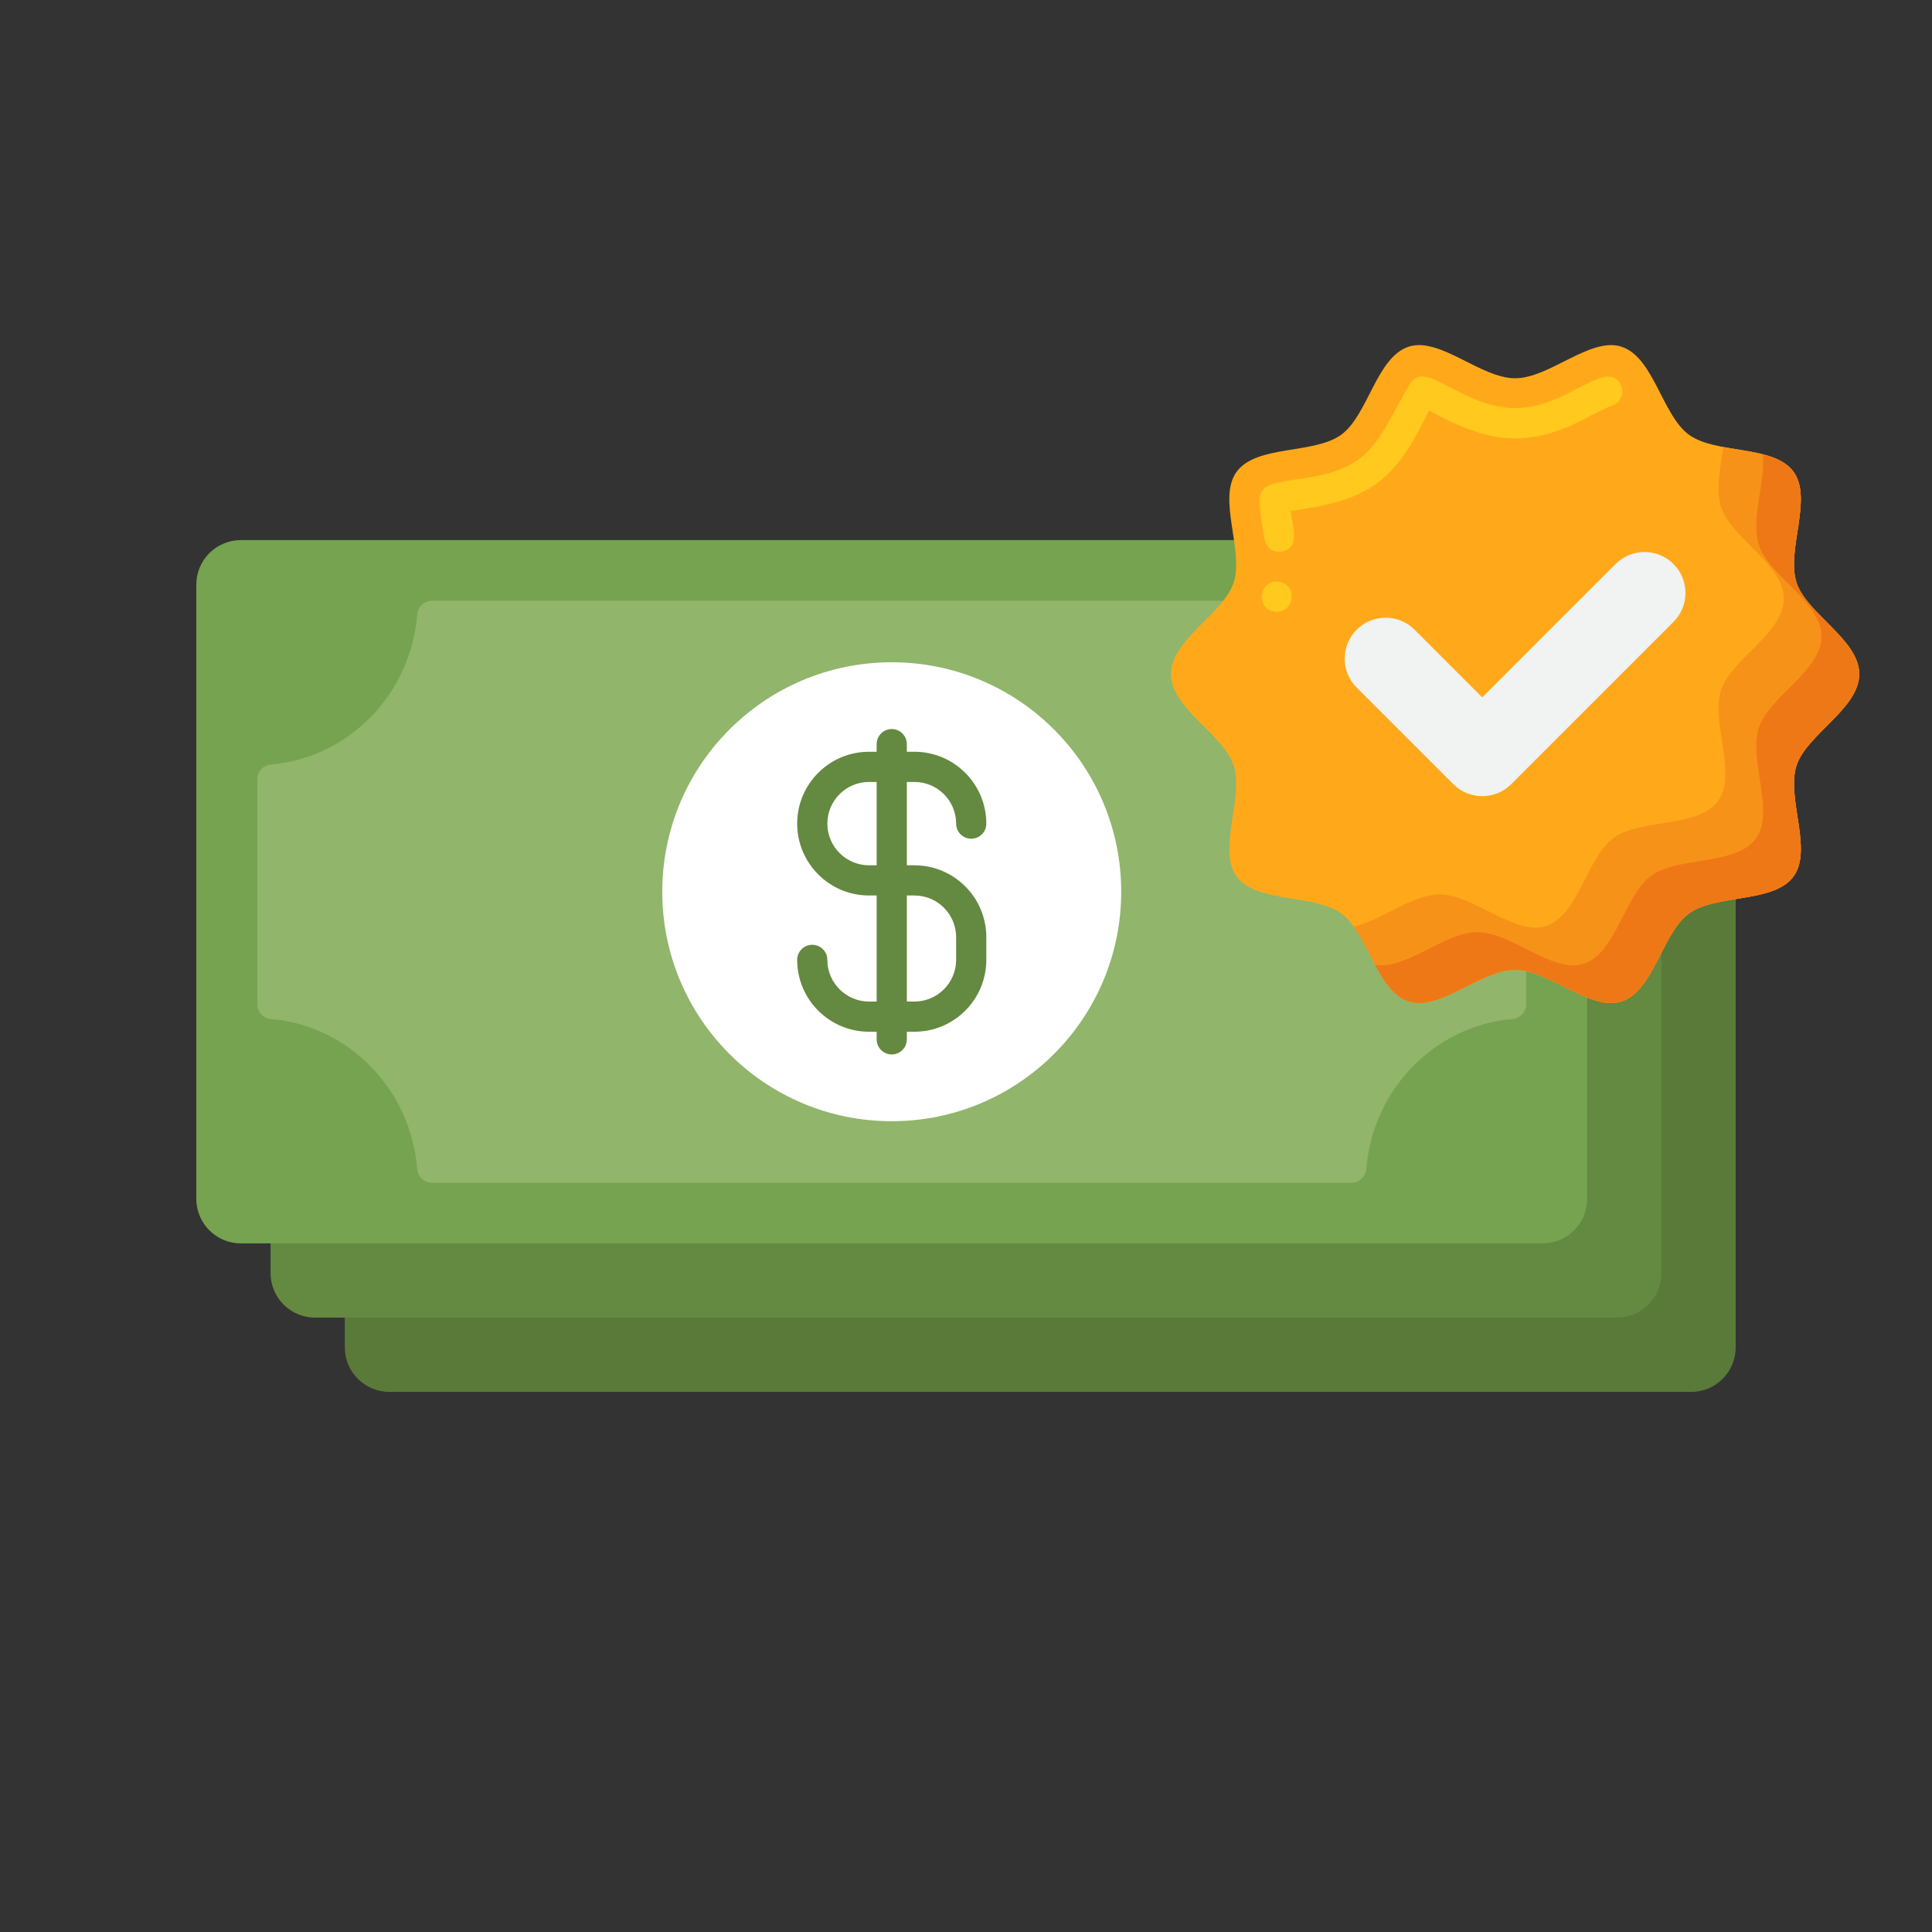 <?xml version="1.0" encoding="utf-8"?>
<!-- Generator: Adobe Illustrator 24.0.0, SVG Export Plug-In . SVG Version: 6.00 Build 0)  -->
<svg version="1.1" id="Layer_1" xmlns="http://www.w3.org/2000/svg" xmlns:xlink="http://www.w3.org/1999/xlink" x="0px" y="0px"
	 viewBox="0 0 256 256" enable-background="new 0 0 256 256" xml:space="preserve">
<rect x="0" y="0" width="256" height="256" fill="#333333" stroke="none"/>
<g>
	<g>
		<g>
			<path fill="#5A7A39" d="M224.086,184.433H51.594c-3.261,0-5.904-2.643-5.904-5.904V97.15c0-3.261,2.643-5.904,5.904-5.904
				h172.492c3.261,0,5.904,2.643,5.904,5.904v81.379C229.99,181.79,227.346,184.433,224.086,184.433z"/>
		</g>
		<g>
			<path fill="#648940" d="M214.246,174.594H41.754c-3.261,0-5.904-2.643-5.904-5.904V87.31c0-3.261,2.643-5.904,5.904-5.904
				h172.492c3.261,0,5.904,2.643,5.904,5.904v81.379C220.15,171.95,217.507,174.594,214.246,174.594z"/>
		</g>
		<g>
			<path fill="#76A34F" d="M204.406,164.754H31.914c-3.261,0-5.904-2.643-5.904-5.904V77.471c0-3.261,2.643-5.904,5.904-5.904
				h172.492c3.261,0,5.904,2.643,5.904,5.904v81.379C210.31,162.111,207.667,164.754,204.406,164.754z"/>
		</g>
		<g>
			<path fill="#91B56B" d="M202.223,133.068v-29.816c0-1.028-0.793-1.867-1.817-1.956c-10.304-0.893-18.514-9.314-19.369-19.873
				c-0.083-1.027-0.926-1.824-1.956-1.824H57.24c-1.03,0-1.873,0.797-1.956,1.824c-0.855,10.559-9.065,18.979-19.369,19.873
				c-1.024,0.089-1.817,0.928-1.817,1.956v29.816c0,1.028,0.793,1.867,1.817,1.956c10.304,0.893,18.514,9.314,19.369,19.873
				c0.083,1.027,0.926,1.824,1.956,1.824h121.841c1.03,0,1.873-0.797,1.956-1.824c0.855-10.559,9.065-18.979,19.369-19.873
				C201.43,134.935,202.223,134.096,202.223,133.068z"/>
		</g>
		<g>
			<circle fill="#FFFFFF" cx="118.16" cy="118.16" r="30.406"/>
		</g>
		<g>
			<g>
				<path fill="#648940" d="M121.169,136.71h-6.018c-5.251,0-9.522-4.271-9.522-9.522c0-1.104,0.896-2,2-2s2,0.896,2,2
					c0,3.045,2.478,5.522,5.522,5.522h6.018c3.046,0,5.523-2.478,5.523-5.522v-3.009c0-3.045-2.478-5.522-5.523-5.522h-6.018
					c-5.251,0-9.522-4.272-9.522-9.523s4.271-9.522,9.522-9.522h6.018c5.251,0,9.523,4.271,9.523,9.522c0,1.104-0.896,2-2,2
					s-2-0.896-2-2c0-3.045-2.478-5.522-5.523-5.522h-6.018c-3.045,0-5.522,2.478-5.522,5.522c0,3.046,2.478,5.523,5.522,5.523h6.018
					c5.251,0,9.523,4.271,9.523,9.522v3.009C130.692,132.438,126.42,136.71,121.169,136.71z"/>
			</g>
			<g>
				<path fill="#648940" d="M118.16,139.72c-1.104,0-2-0.896-2-2V98.602c0-1.104,0.896-2,2-2s2,0.896,2,2v39.118
					C120.16,138.824,119.265,139.72,118.16,139.72z"/>
			</g>
		</g>
	</g>
	<g>
		<g>
			<path fill="#FFA91A" d="M246.359,89.32c0,4.574-6.973,7.989-8.312,12.117c-1.389,4.277,2.2,11.13-0.395,14.69
				c-2.618,3.599-10.259,2.291-13.855,4.907c-3.56,2.591-4.666,10.277-8.943,11.666c-4.127,1.34-9.52-4.184-14.097-4.184
				s-9.967,5.524-14.097,4.184c-4.277-1.389-5.383-9.074-8.943-11.666c-3.599-2.617-11.239-1.312-13.855-4.907
				c-2.592-3.56,0.994-10.413-0.395-14.69c-1.34-4.127-8.312-7.543-8.312-12.117s6.973-7.989,8.312-12.117
				c1.389-4.277-2.2-11.13,0.395-14.69c2.618-3.599,10.259-2.291,13.855-4.907c3.56-2.591,4.666-10.277,8.943-11.666
				c4.127-1.34,9.52,4.184,14.097,4.184s9.967-5.524,14.097-4.184c4.277,1.389,5.383,9.074,8.943,11.666
				c3.599,2.617,11.239,1.312,13.855,4.907c2.591,3.56-0.994,10.413,0.395,14.69C239.386,81.331,246.359,84.746,246.359,89.32z"/>
		</g>
	</g>
	<g>
		<g>
			<path fill="#F79219" d="M238.046,101.437c1.34-4.127,8.313-7.543,8.313-12.117c0-4.574-6.973-7.99-8.313-12.117
				c-1.389-4.277,2.197-11.13-0.395-14.69c-1.753-2.409-5.762-2.618-9.299-3.281c-0.4,2.802-1.031,5.738-0.306,7.971
				c1.34,4.127,8.313,7.542,8.313,12.117c0,4.574-6.973,7.99-8.313,12.117c-1.389,4.277,2.2,11.13-0.395,14.69
				c-2.618,3.599-10.259,2.291-13.855,4.907c-3.56,2.592-4.666,10.277-8.943,11.666c-4.127,1.34-9.52-4.184-14.097-4.184
				c-3.632,0-7.776,3.478-11.396,4.245c2.389,3.317,3.756,8.789,7.299,9.939c4.13,1.34,9.52-4.184,14.097-4.184
				c4.577,0,9.97,5.524,14.097,4.184c4.277-1.389,5.383-9.074,8.943-11.666c3.596-2.616,11.238-1.308,13.855-4.907
				C240.246,112.567,236.657,105.714,238.046,101.437z"/>
		</g>
	</g>
	<g>
		<g>
			<path fill="#EF7816" d="M238.046,101.437c1.34-4.127,8.313-7.543,8.313-12.117c0-4.574-6.973-7.99-8.313-12.117
				c-1.389-4.277,2.197-11.13-0.395-14.69c-0.893-1.228-2.372-1.884-4.076-2.32c0.361,3.695-1.621,8.648-0.529,12.01
				c1.34,4.127,8.313,7.542,8.313,12.117c0,4.574-6.973,7.99-8.313,12.117c-1.389,4.277,2.2,11.13-0.395,14.69
				c-2.618,3.599-10.259,2.291-13.855,4.907c-3.56,2.592-4.666,10.277-8.943,11.666c-4.127,1.34-9.52-4.184-14.097-4.184
				c-4.384,0-9.513,5.066-13.567,4.318c1.182,2.219,2.484,4.221,4.469,4.866c4.13,1.34,9.52-4.184,14.097-4.184
				c4.577,0,9.97,5.524,14.097,4.184c4.277-1.389,5.383-9.074,8.943-11.666c3.596-2.616,11.238-1.308,13.855-4.907
				C240.246,112.567,236.657,105.714,238.046,101.437z"/>
		</g>
	</g>
	<g>
		<g>
			<g>
				<g>
					<path fill="#F1F2F2" d="M196.404,105.495c-1.388,0-2.775-0.53-3.835-1.588l-12.801-12.801c-2.118-2.118-2.118-5.551,0-7.669
						c2.118-2.117,5.551-2.117,7.669,0l8.967,8.968l17.67-17.671c2.118-2.117,5.551-2.117,7.669,0c2.118,2.118,2.118,5.551,0,7.669
						l-21.505,21.505C199.179,104.965,197.792,105.495,196.404,105.495z"/>
				</g>
			</g>
		</g>
	</g>
	<g>
		<path fill="#FFC91D" d="M169.17,81.06c-3.058-0.158-2.339-4.677,0.62-3.91C171.931,77.852,171.419,81.058,169.17,81.06z
			 M169.5,73.13c-2.049-0.046-2.037-2.115-2.26-3.65c-0.845-4.804-0.47-5.233,4.329-5.92c10.43-1.335,10.6-4.728,15.35-12.87
			c1.392-1.832,3.685-0.042,5.25,0.63c6.676,3.7,10.593,3.646,17.18-0.01c1.691-0.794,4.47-2.667,5.521-0.089
			c0.35,1.04-0.21,2.18-1.25,2.53c-0.673,0.217-2.167,0.991-2.82,1.31c-8.443,4.691-13.793,3.498-21.45-0.67
			c-4.612,9.558-7.857,11.861-18.319,13.32C171.207,69.721,172.515,72.89,169.5,73.13z"/>
	</g>
</g>
</svg>
